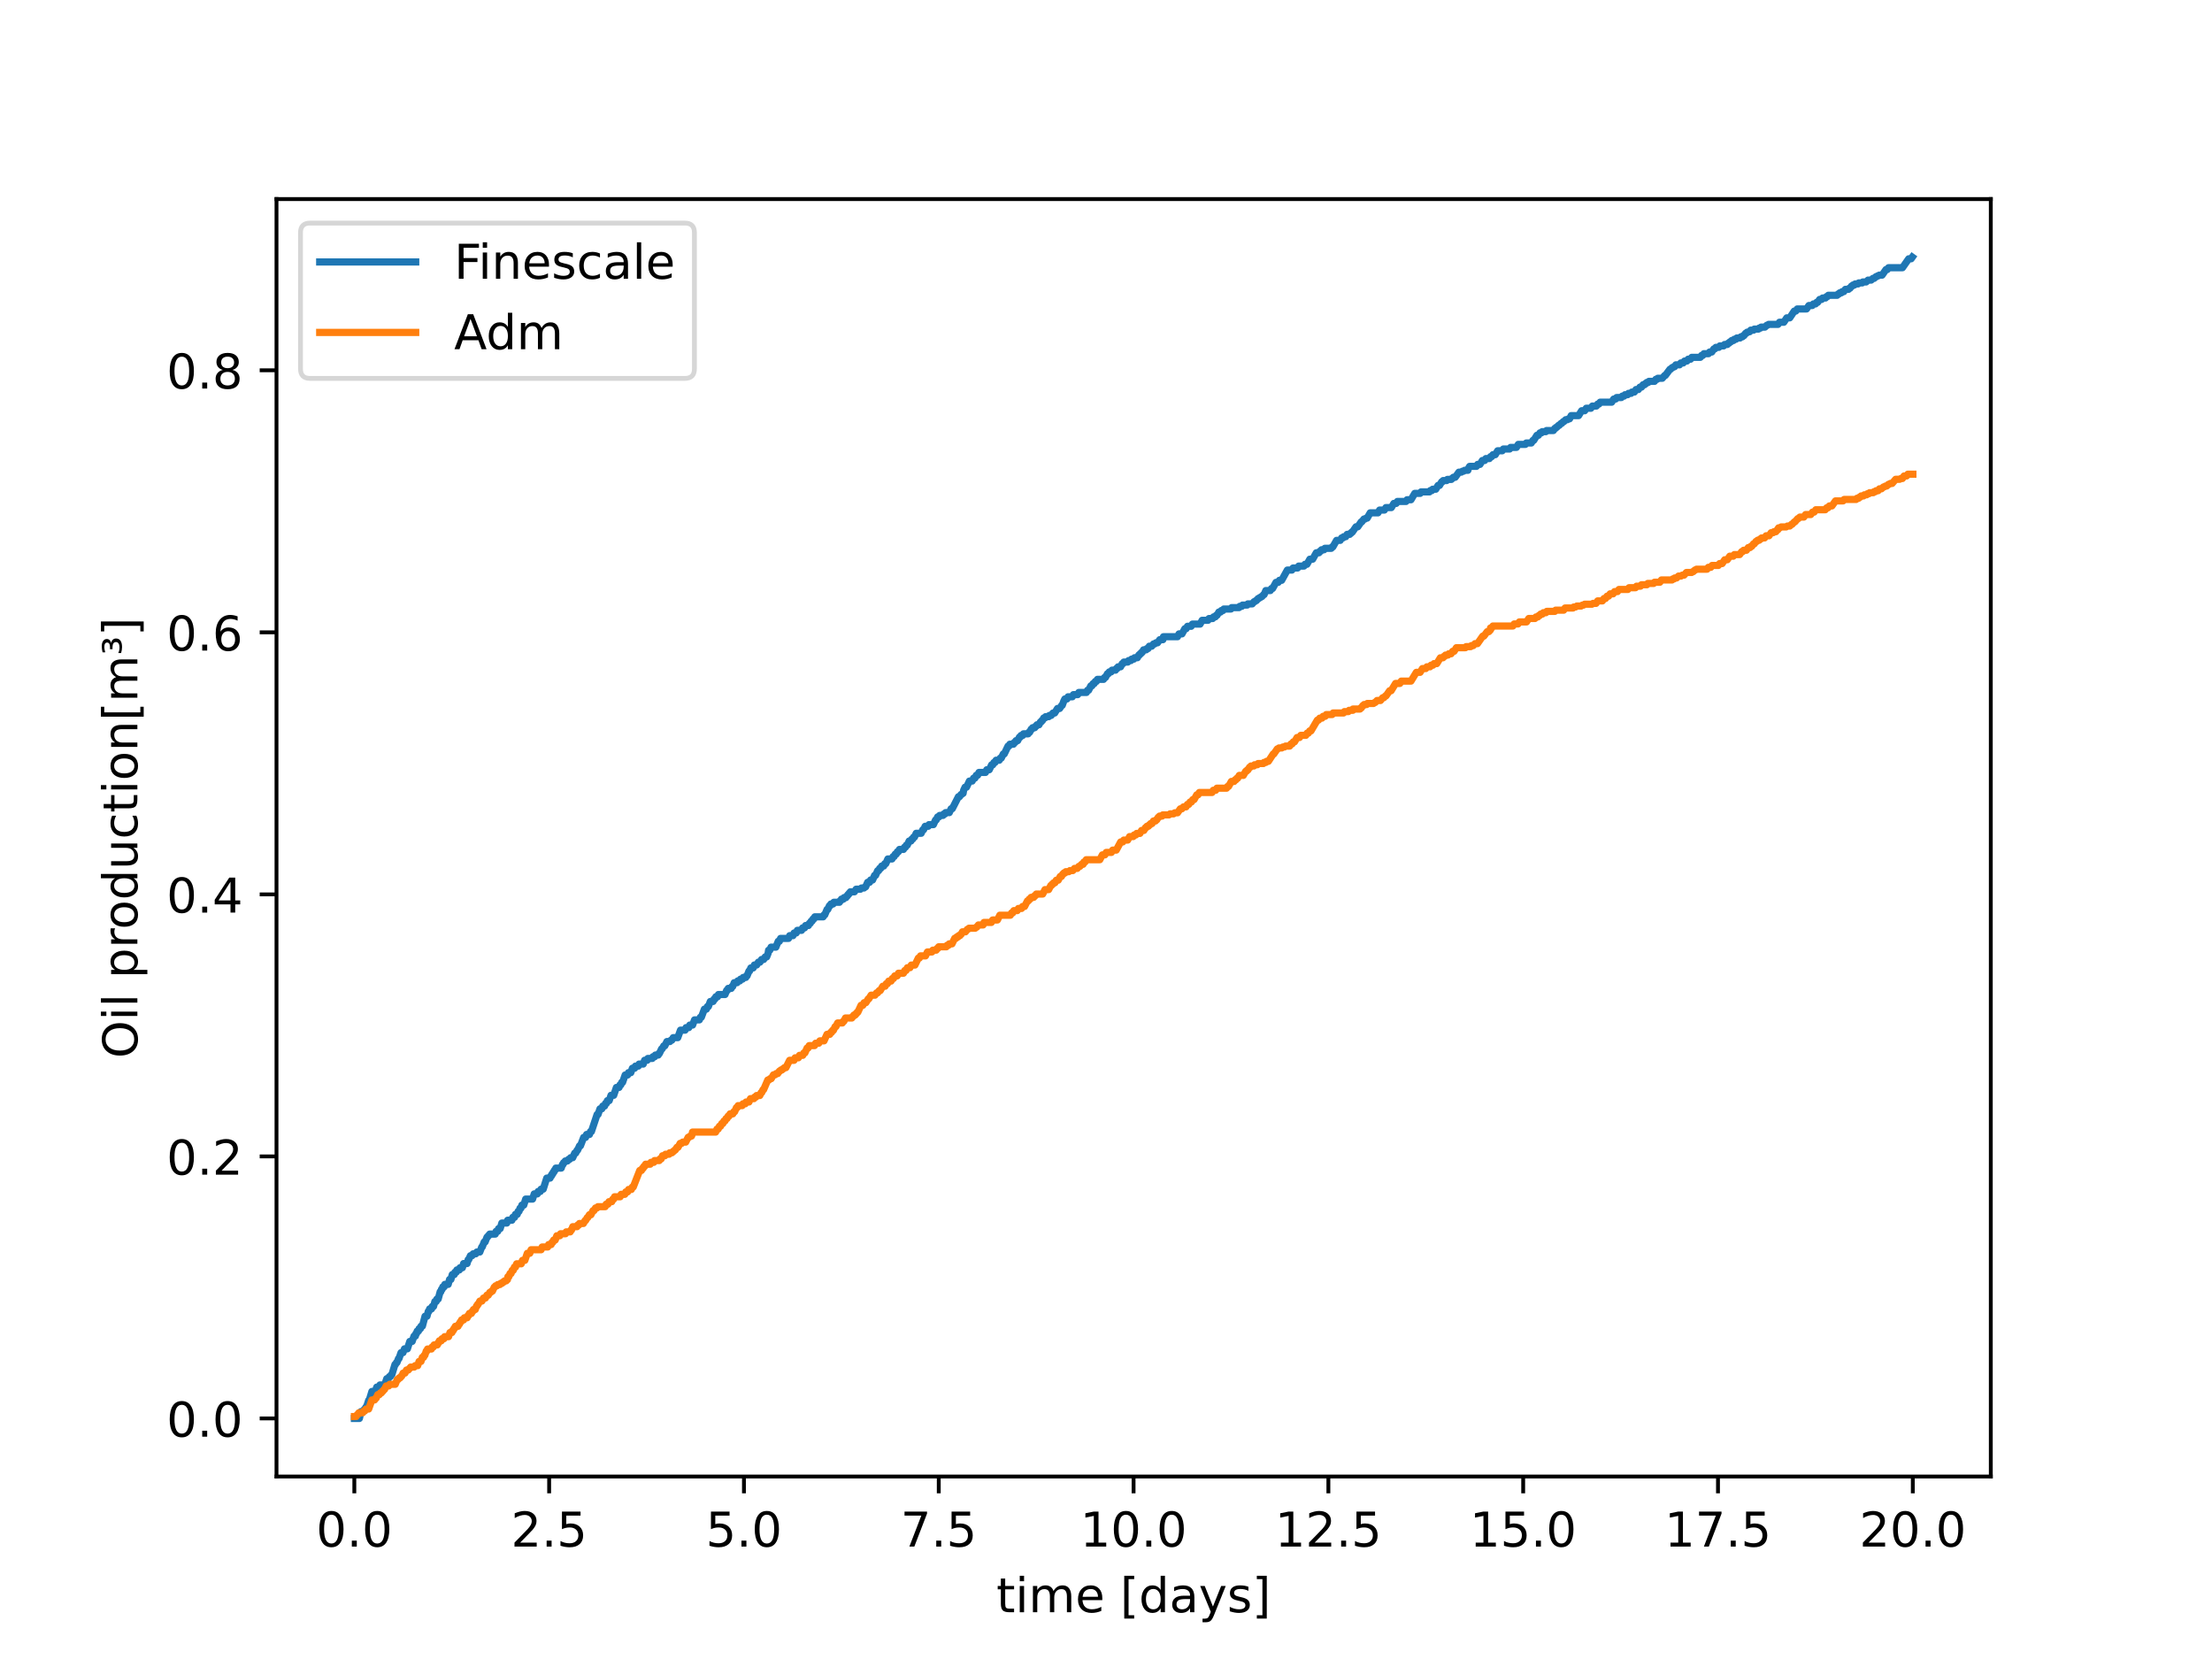 <?xml version="1.0" encoding="utf-8" standalone="no"?>
<!DOCTYPE svg PUBLIC "-//W3C//DTD SVG 1.1//EN"
  "http://www.w3.org/Graphics/SVG/1.1/DTD/svg11.dtd">
<!-- Created with matplotlib (https://matplotlib.org/) -->
<svg height="345.6pt" version="1.1" viewBox="0 0 460.8 345.6" width="460.8pt" xmlns="http://www.w3.org/2000/svg" xmlns:xlink="http://www.w3.org/1999/xlink">
 <defs>
  <style type="text/css">*{stroke-linecap:butt;stroke-linejoin:round;}</style>
 </defs>
 <g id="figure_1">
  <g id="patch_1">
   <path d="M 0 345.6 
L 460.8 345.6 
L 460.8 0 
L 0 0 
z
" style="fill:#ffffff;"/>
  </g>
  <g id="axes_1">
   <g id="patch_2">
    <path d="M 57.6 307.584 
L 414.72 307.584 
L 414.72 41.472 
L 57.6 41.472 
z
" style="fill:#ffffff;"/>
   </g>
   <g id="matplotlib.axis_1">
    <g id="xtick_1">
     <g id="line2d_1">
      <defs>
       <path d="M 0 0 
L 0 3.5 
" id="mf7820ffacc" style="stroke:#000000;stroke-width:0.8;"/>
      </defs>
      <g>
       <use style="stroke:#000000;stroke-width:0.8;" x="73.814" xlink:href="#mf7820ffacc" y="307.584"/>
      </g>
     </g>
     <g id="text_1">
      <!-- 0.0 -->
      <g transform="translate(65.862 322.182)scale(0.1 -0.1)">
       <defs>
        <path d="M 31.781 66.406 
Q 24.172 66.406 20.328 58.906 
Q 16.5 51.422 16.5 36.375 
Q 16.5 21.391 20.328 13.891 
Q 24.172 6.391 31.781 6.391 
Q 39.453 6.391 43.281 13.891 
Q 47.125 21.391 47.125 36.375 
Q 47.125 51.422 43.281 58.906 
Q 39.453 66.406 31.781 66.406 
z
M 31.781 74.219 
Q 44.047 74.219 50.516 64.516 
Q 56.984 54.828 56.984 36.375 
Q 56.984 17.969 50.516 8.266 
Q 44.047 -1.422 31.781 -1.422 
Q 19.531 -1.422 13.062 8.266 
Q 6.594 17.969 6.594 36.375 
Q 6.594 54.828 13.062 64.516 
Q 19.531 74.219 31.781 74.219 
z
" id="DejaVuSans-48"/>
        <path d="M 10.688 12.406 
L 21 12.406 
L 21 0 
L 10.688 0 
z
" id="DejaVuSans-46"/>
       </defs>
       <use xlink:href="#DejaVuSans-48"/>
       <use x="63.623" xlink:href="#DejaVuSans-46"/>
       <use x="95.41" xlink:href="#DejaVuSans-48"/>
      </g>
     </g>
    </g>
    <g id="xtick_2">
     <g id="line2d_2">
      <g>
       <use style="stroke:#000000;stroke-width:0.8;" x="114.396" xlink:href="#mf7820ffacc" y="307.584"/>
      </g>
     </g>
     <g id="text_2">
      <!-- 2.5 -->
      <g transform="translate(106.445 322.182)scale(0.1 -0.1)">
       <defs>
        <path d="M 19.188 8.297 
L 53.609 8.297 
L 53.609 0 
L 7.328 0 
L 7.328 8.297 
Q 12.938 14.109 22.625 23.891 
Q 32.328 33.688 34.812 36.531 
Q 39.547 41.844 41.422 45.531 
Q 43.312 49.219 43.312 52.781 
Q 43.312 58.594 39.234 62.25 
Q 35.156 65.922 28.609 65.922 
Q 23.969 65.922 18.812 64.312 
Q 13.672 62.703 7.812 59.422 
L 7.812 69.391 
Q 13.766 71.781 18.938 73 
Q 24.125 74.219 28.422 74.219 
Q 39.75 74.219 46.484 68.547 
Q 53.219 62.891 53.219 53.422 
Q 53.219 48.922 51.531 44.891 
Q 49.859 40.875 45.406 35.406 
Q 44.188 33.984 37.641 27.219 
Q 31.109 20.453 19.188 8.297 
z
" id="DejaVuSans-50"/>
        <path d="M 10.797 72.906 
L 49.516 72.906 
L 49.516 64.594 
L 19.828 64.594 
L 19.828 46.734 
Q 21.969 47.469 24.109 47.828 
Q 26.266 48.188 28.422 48.188 
Q 40.625 48.188 47.75 41.5 
Q 54.891 34.812 54.891 23.391 
Q 54.891 11.625 47.562 5.094 
Q 40.234 -1.422 26.906 -1.422 
Q 22.312 -1.422 17.547 -0.641 
Q 12.797 0.141 7.719 1.703 
L 7.719 11.625 
Q 12.109 9.234 16.797 8.062 
Q 21.484 6.891 26.703 6.891 
Q 35.156 6.891 40.078 11.328 
Q 45.016 15.766 45.016 23.391 
Q 45.016 31 40.078 35.438 
Q 35.156 39.891 26.703 39.891 
Q 22.75 39.891 18.812 39.016 
Q 14.891 38.141 10.797 36.281 
z
" id="DejaVuSans-53"/>
       </defs>
       <use xlink:href="#DejaVuSans-50"/>
       <use x="63.623" xlink:href="#DejaVuSans-46"/>
       <use x="95.41" xlink:href="#DejaVuSans-53"/>
      </g>
     </g>
    </g>
    <g id="xtick_3">
     <g id="line2d_3">
      <g>
       <use style="stroke:#000000;stroke-width:0.8;" x="154.978" xlink:href="#mf7820ffacc" y="307.584"/>
      </g>
     </g>
     <g id="text_3">
      <!-- 5.0 -->
      <g transform="translate(147.027 322.182)scale(0.1 -0.1)">
       <use xlink:href="#DejaVuSans-53"/>
       <use x="63.623" xlink:href="#DejaVuSans-46"/>
       <use x="95.41" xlink:href="#DejaVuSans-48"/>
      </g>
     </g>
    </g>
    <g id="xtick_4">
     <g id="line2d_4">
      <g>
       <use style="stroke:#000000;stroke-width:0.8;" x="195.561" xlink:href="#mf7820ffacc" y="307.584"/>
      </g>
     </g>
     <g id="text_4">
      <!-- 7.5 -->
      <g transform="translate(187.609 322.182)scale(0.1 -0.1)">
       <defs>
        <path d="M 8.203 72.906 
L 55.078 72.906 
L 55.078 68.703 
L 28.609 0 
L 18.312 0 
L 43.219 64.594 
L 8.203 64.594 
z
" id="DejaVuSans-55"/>
       </defs>
       <use xlink:href="#DejaVuSans-55"/>
       <use x="63.623" xlink:href="#DejaVuSans-46"/>
       <use x="95.41" xlink:href="#DejaVuSans-53"/>
      </g>
     </g>
    </g>
    <g id="xtick_5">
     <g id="line2d_5">
      <g>
       <use style="stroke:#000000;stroke-width:0.8;" x="236.143" xlink:href="#mf7820ffacc" y="307.584"/>
      </g>
     </g>
     <g id="text_5">
      <!-- 10.0 -->
      <g transform="translate(225.01 322.182)scale(0.1 -0.1)">
       <defs>
        <path d="M 12.406 8.297 
L 28.516 8.297 
L 28.516 63.922 
L 10.984 60.406 
L 10.984 69.391 
L 28.422 72.906 
L 38.281 72.906 
L 38.281 8.297 
L 54.391 8.297 
L 54.391 0 
L 12.406 0 
z
" id="DejaVuSans-49"/>
       </defs>
       <use xlink:href="#DejaVuSans-49"/>
       <use x="63.623" xlink:href="#DejaVuSans-48"/>
       <use x="127.246" xlink:href="#DejaVuSans-46"/>
       <use x="159.033" xlink:href="#DejaVuSans-48"/>
      </g>
     </g>
    </g>
    <g id="xtick_6">
     <g id="line2d_6">
      <g>
       <use style="stroke:#000000;stroke-width:0.8;" x="276.725" xlink:href="#mf7820ffacc" y="307.584"/>
      </g>
     </g>
     <g id="text_6">
      <!-- 12.5 -->
      <g transform="translate(265.592 322.182)scale(0.1 -0.1)">
       <use xlink:href="#DejaVuSans-49"/>
       <use x="63.623" xlink:href="#DejaVuSans-50"/>
       <use x="127.246" xlink:href="#DejaVuSans-46"/>
       <use x="159.033" xlink:href="#DejaVuSans-53"/>
      </g>
     </g>
    </g>
    <g id="xtick_7">
     <g id="line2d_7">
      <g>
       <use style="stroke:#000000;stroke-width:0.8;" x="317.307" xlink:href="#mf7820ffacc" y="307.584"/>
      </g>
     </g>
     <g id="text_7">
      <!-- 15.0 -->
      <g transform="translate(306.174 322.182)scale(0.1 -0.1)">
       <use xlink:href="#DejaVuSans-49"/>
       <use x="63.623" xlink:href="#DejaVuSans-53"/>
       <use x="127.246" xlink:href="#DejaVuSans-46"/>
       <use x="159.033" xlink:href="#DejaVuSans-48"/>
      </g>
     </g>
    </g>
    <g id="xtick_8">
     <g id="line2d_8">
      <g>
       <use style="stroke:#000000;stroke-width:0.8;" x="357.889" xlink:href="#mf7820ffacc" y="307.584"/>
      </g>
     </g>
     <g id="text_8">
      <!-- 17.5 -->
      <g transform="translate(346.757 322.182)scale(0.1 -0.1)">
       <use xlink:href="#DejaVuSans-49"/>
       <use x="63.623" xlink:href="#DejaVuSans-55"/>
       <use x="127.246" xlink:href="#DejaVuSans-46"/>
       <use x="159.033" xlink:href="#DejaVuSans-53"/>
      </g>
     </g>
    </g>
    <g id="xtick_9">
     <g id="line2d_9">
      <g>
       <use style="stroke:#000000;stroke-width:0.8;" x="398.472" xlink:href="#mf7820ffacc" y="307.584"/>
      </g>
     </g>
     <g id="text_9">
      <!-- 20.0 -->
      <g transform="translate(387.339 322.182)scale(0.1 -0.1)">
       <use xlink:href="#DejaVuSans-50"/>
       <use x="63.623" xlink:href="#DejaVuSans-48"/>
       <use x="127.246" xlink:href="#DejaVuSans-46"/>
       <use x="159.033" xlink:href="#DejaVuSans-48"/>
      </g>
     </g>
    </g>
    <g id="text_10">
     <!-- time [days] -->
     <g transform="translate(207.571 335.861)scale(0.1 -0.1)">
      <defs>
       <path d="M 18.312 70.219 
L 18.312 54.688 
L 36.812 54.688 
L 36.812 47.703 
L 18.312 47.703 
L 18.312 18.016 
Q 18.312 11.328 20.141 9.422 
Q 21.969 7.516 27.594 7.516 
L 36.812 7.516 
L 36.812 0 
L 27.594 0 
Q 17.188 0 13.234 3.875 
Q 9.281 7.766 9.281 18.016 
L 9.281 47.703 
L 2.688 47.703 
L 2.688 54.688 
L 9.281 54.688 
L 9.281 70.219 
z
" id="DejaVuSans-116"/>
       <path d="M 9.422 54.688 
L 18.406 54.688 
L 18.406 0 
L 9.422 0 
z
M 9.422 75.984 
L 18.406 75.984 
L 18.406 64.594 
L 9.422 64.594 
z
" id="DejaVuSans-105"/>
       <path d="M 52 44.188 
Q 55.375 50.25 60.062 53.125 
Q 64.75 56 71.094 56 
Q 79.641 56 84.281 50.016 
Q 88.922 44.047 88.922 33.016 
L 88.922 0 
L 79.891 0 
L 79.891 32.719 
Q 79.891 40.578 77.094 44.375 
Q 74.312 48.188 68.609 48.188 
Q 61.625 48.188 57.562 43.547 
Q 53.516 38.922 53.516 30.906 
L 53.516 0 
L 44.484 0 
L 44.484 32.719 
Q 44.484 40.625 41.703 44.406 
Q 38.922 48.188 33.109 48.188 
Q 26.219 48.188 22.156 43.531 
Q 18.109 38.875 18.109 30.906 
L 18.109 0 
L 9.078 0 
L 9.078 54.688 
L 18.109 54.688 
L 18.109 46.188 
Q 21.188 51.219 25.484 53.609 
Q 29.781 56 35.688 56 
Q 41.656 56 45.828 52.969 
Q 50 49.953 52 44.188 
z
" id="DejaVuSans-109"/>
       <path d="M 56.203 29.594 
L 56.203 25.203 
L 14.891 25.203 
Q 15.484 15.922 20.484 11.062 
Q 25.484 6.203 34.422 6.203 
Q 39.594 6.203 44.453 7.469 
Q 49.312 8.734 54.109 11.281 
L 54.109 2.781 
Q 49.266 0.734 44.188 -0.344 
Q 39.109 -1.422 33.891 -1.422 
Q 20.797 -1.422 13.156 6.188 
Q 5.516 13.812 5.516 26.812 
Q 5.516 40.234 12.766 48.109 
Q 20.016 56 32.328 56 
Q 43.359 56 49.781 48.891 
Q 56.203 41.797 56.203 29.594 
z
M 47.219 32.234 
Q 47.125 39.594 43.094 43.984 
Q 39.062 48.391 32.422 48.391 
Q 24.906 48.391 20.391 44.141 
Q 15.875 39.891 15.188 32.172 
z
" id="DejaVuSans-101"/>
       <path id="DejaVuSans-32"/>
       <path d="M 8.594 75.984 
L 29.297 75.984 
L 29.297 69 
L 17.578 69 
L 17.578 -6.203 
L 29.297 -6.203 
L 29.297 -13.188 
L 8.594 -13.188 
z
" id="DejaVuSans-91"/>
       <path d="M 45.406 46.391 
L 45.406 75.984 
L 54.391 75.984 
L 54.391 0 
L 45.406 0 
L 45.406 8.203 
Q 42.578 3.328 38.25 0.953 
Q 33.938 -1.422 27.875 -1.422 
Q 17.969 -1.422 11.734 6.484 
Q 5.516 14.406 5.516 27.297 
Q 5.516 40.188 11.734 48.094 
Q 17.969 56 27.875 56 
Q 33.938 56 38.25 53.625 
Q 42.578 51.266 45.406 46.391 
z
M 14.797 27.297 
Q 14.797 17.391 18.875 11.75 
Q 22.953 6.109 30.078 6.109 
Q 37.203 6.109 41.297 11.75 
Q 45.406 17.391 45.406 27.297 
Q 45.406 37.203 41.297 42.844 
Q 37.203 48.484 30.078 48.484 
Q 22.953 48.484 18.875 42.844 
Q 14.797 37.203 14.797 27.297 
z
" id="DejaVuSans-100"/>
       <path d="M 34.281 27.484 
Q 23.391 27.484 19.188 25 
Q 14.984 22.516 14.984 16.5 
Q 14.984 11.719 18.141 8.906 
Q 21.297 6.109 26.703 6.109 
Q 34.188 6.109 38.703 11.406 
Q 43.219 16.703 43.219 25.484 
L 43.219 27.484 
z
M 52.203 31.203 
L 52.203 0 
L 43.219 0 
L 43.219 8.297 
Q 40.141 3.328 35.547 0.953 
Q 30.953 -1.422 24.312 -1.422 
Q 15.922 -1.422 10.953 3.297 
Q 6 8.016 6 15.922 
Q 6 25.141 12.172 29.828 
Q 18.359 34.516 30.609 34.516 
L 43.219 34.516 
L 43.219 35.406 
Q 43.219 41.609 39.141 45 
Q 35.062 48.391 27.688 48.391 
Q 23 48.391 18.547 47.266 
Q 14.109 46.141 10.016 43.891 
L 10.016 52.203 
Q 14.938 54.109 19.578 55.047 
Q 24.219 56 28.609 56 
Q 40.484 56 46.344 49.844 
Q 52.203 43.703 52.203 31.203 
z
" id="DejaVuSans-97"/>
       <path d="M 32.172 -5.078 
Q 28.375 -14.844 24.75 -17.812 
Q 21.141 -20.797 15.094 -20.797 
L 7.906 -20.797 
L 7.906 -13.281 
L 13.188 -13.281 
Q 16.891 -13.281 18.938 -11.516 
Q 21 -9.766 23.484 -3.219 
L 25.094 0.875 
L 2.984 54.688 
L 12.5 54.688 
L 29.594 11.922 
L 46.688 54.688 
L 56.203 54.688 
z
" id="DejaVuSans-121"/>
       <path d="M 44.281 53.078 
L 44.281 44.578 
Q 40.484 46.531 36.375 47.5 
Q 32.281 48.484 27.875 48.484 
Q 21.188 48.484 17.844 46.438 
Q 14.5 44.391 14.5 40.281 
Q 14.5 37.156 16.891 35.375 
Q 19.281 33.594 26.516 31.984 
L 29.594 31.297 
Q 39.156 29.25 43.188 25.516 
Q 47.219 21.781 47.219 15.094 
Q 47.219 7.469 41.188 3.016 
Q 35.156 -1.422 24.609 -1.422 
Q 20.219 -1.422 15.453 -0.562 
Q 10.688 0.297 5.422 2 
L 5.422 11.281 
Q 10.406 8.688 15.234 7.391 
Q 20.062 6.109 24.812 6.109 
Q 31.156 6.109 34.562 8.281 
Q 37.984 10.453 37.984 14.406 
Q 37.984 18.062 35.516 20.016 
Q 33.062 21.969 24.703 23.781 
L 21.578 24.516 
Q 13.234 26.266 9.516 29.906 
Q 5.812 33.547 5.812 39.891 
Q 5.812 47.609 11.281 51.797 
Q 16.75 56 26.812 56 
Q 31.781 56 36.172 55.266 
Q 40.578 54.547 44.281 53.078 
z
" id="DejaVuSans-115"/>
       <path d="M 30.422 75.984 
L 30.422 -13.188 
L 9.719 -13.188 
L 9.719 -6.203 
L 21.391 -6.203 
L 21.391 69 
L 9.719 69 
L 9.719 75.984 
z
" id="DejaVuSans-93"/>
      </defs>
      <use xlink:href="#DejaVuSans-116"/>
      <use x="39.209" xlink:href="#DejaVuSans-105"/>
      <use x="66.992" xlink:href="#DejaVuSans-109"/>
      <use x="164.404" xlink:href="#DejaVuSans-101"/>
      <use x="225.928" xlink:href="#DejaVuSans-32"/>
      <use x="257.715" xlink:href="#DejaVuSans-91"/>
      <use x="296.729" xlink:href="#DejaVuSans-100"/>
      <use x="360.205" xlink:href="#DejaVuSans-97"/>
      <use x="421.484" xlink:href="#DejaVuSans-121"/>
      <use x="480.664" xlink:href="#DejaVuSans-115"/>
      <use x="532.764" xlink:href="#DejaVuSans-93"/>
     </g>
    </g>
   </g>
   <g id="matplotlib.axis_2">
    <g id="ytick_1">
     <g id="line2d_10">
      <defs>
       <path d="M 0 0 
L -3.5 0 
" id="mfc707a36da" style="stroke:#000000;stroke-width:0.8;"/>
      </defs>
      <g>
       <use style="stroke:#000000;stroke-width:0.8;" x="57.6" xlink:href="#mfc707a36da" y="295.488"/>
      </g>
     </g>
     <g id="text_11">
      <!-- 0.0 -->
      <g transform="translate(34.697 299.287)scale(0.1 -0.1)">
       <use xlink:href="#DejaVuSans-48"/>
       <use x="63.623" xlink:href="#DejaVuSans-46"/>
       <use x="95.41" xlink:href="#DejaVuSans-48"/>
      </g>
     </g>
    </g>
    <g id="ytick_2">
     <g id="line2d_11">
      <g>
       <use style="stroke:#000000;stroke-width:0.8;" x="57.6" xlink:href="#mfc707a36da" y="240.901"/>
      </g>
     </g>
     <g id="text_12">
      <!-- 0.2 -->
      <g transform="translate(34.697 244.7)scale(0.1 -0.1)">
       <use xlink:href="#DejaVuSans-48"/>
       <use x="63.623" xlink:href="#DejaVuSans-46"/>
       <use x="95.41" xlink:href="#DejaVuSans-50"/>
      </g>
     </g>
    </g>
    <g id="ytick_3">
     <g id="line2d_12">
      <g>
       <use style="stroke:#000000;stroke-width:0.8;" x="57.6" xlink:href="#mfc707a36da" y="186.314"/>
      </g>
     </g>
     <g id="text_13">
      <!-- 0.4 -->
      <g transform="translate(34.697 190.113)scale(0.1 -0.1)">
       <defs>
        <path d="M 37.797 64.312 
L 12.891 25.391 
L 37.797 25.391 
z
M 35.203 72.906 
L 47.609 72.906 
L 47.609 25.391 
L 58.016 25.391 
L 58.016 17.188 
L 47.609 17.188 
L 47.609 0 
L 37.797 0 
L 37.797 17.188 
L 4.891 17.188 
L 4.891 26.703 
z
" id="DejaVuSans-52"/>
       </defs>
       <use xlink:href="#DejaVuSans-48"/>
       <use x="63.623" xlink:href="#DejaVuSans-46"/>
       <use x="95.41" xlink:href="#DejaVuSans-52"/>
      </g>
     </g>
    </g>
    <g id="ytick_4">
     <g id="line2d_13">
      <g>
       <use style="stroke:#000000;stroke-width:0.8;" x="57.6" xlink:href="#mfc707a36da" y="131.727"/>
      </g>
     </g>
     <g id="text_14">
      <!-- 0.6 -->
      <g transform="translate(34.697 135.526)scale(0.1 -0.1)">
       <defs>
        <path d="M 33.016 40.375 
Q 26.375 40.375 22.484 35.828 
Q 18.609 31.297 18.609 23.391 
Q 18.609 15.531 22.484 10.953 
Q 26.375 6.391 33.016 6.391 
Q 39.656 6.391 43.531 10.953 
Q 47.406 15.531 47.406 23.391 
Q 47.406 31.297 43.531 35.828 
Q 39.656 40.375 33.016 40.375 
z
M 52.594 71.297 
L 52.594 62.312 
Q 48.875 64.062 45.094 64.984 
Q 41.312 65.922 37.594 65.922 
Q 27.828 65.922 22.672 59.328 
Q 17.531 52.734 16.797 39.406 
Q 19.672 43.656 24.016 45.922 
Q 28.375 48.188 33.594 48.188 
Q 44.578 48.188 50.953 41.516 
Q 57.328 34.859 57.328 23.391 
Q 57.328 12.156 50.688 5.359 
Q 44.047 -1.422 33.016 -1.422 
Q 20.359 -1.422 13.672 8.266 
Q 6.984 17.969 6.984 36.375 
Q 6.984 53.656 15.188 63.938 
Q 23.391 74.219 37.203 74.219 
Q 40.922 74.219 44.703 73.484 
Q 48.484 72.75 52.594 71.297 
z
" id="DejaVuSans-54"/>
       </defs>
       <use xlink:href="#DejaVuSans-48"/>
       <use x="63.623" xlink:href="#DejaVuSans-46"/>
       <use x="95.41" xlink:href="#DejaVuSans-54"/>
      </g>
     </g>
    </g>
    <g id="ytick_5">
     <g id="line2d_14">
      <g>
       <use style="stroke:#000000;stroke-width:0.8;" x="57.6" xlink:href="#mfc707a36da" y="77.14"/>
      </g>
     </g>
     <g id="text_15">
      <!-- 0.8 -->
      <g transform="translate(34.697 80.939)scale(0.1 -0.1)">
       <defs>
        <path d="M 31.781 34.625 
Q 24.75 34.625 20.719 30.859 
Q 16.703 27.094 16.703 20.516 
Q 16.703 13.922 20.719 10.156 
Q 24.75 6.391 31.781 6.391 
Q 38.812 6.391 42.859 10.172 
Q 46.922 13.969 46.922 20.516 
Q 46.922 27.094 42.891 30.859 
Q 38.875 34.625 31.781 34.625 
z
M 21.922 38.812 
Q 15.578 40.375 12.031 44.719 
Q 8.5 49.078 8.5 55.328 
Q 8.5 64.062 14.719 69.141 
Q 20.953 74.219 31.781 74.219 
Q 42.672 74.219 48.875 69.141 
Q 55.078 64.062 55.078 55.328 
Q 55.078 49.078 51.531 44.719 
Q 48 40.375 41.703 38.812 
Q 48.828 37.156 52.797 32.312 
Q 56.781 27.484 56.781 20.516 
Q 56.781 9.906 50.312 4.234 
Q 43.844 -1.422 31.781 -1.422 
Q 19.734 -1.422 13.25 4.234 
Q 6.781 9.906 6.781 20.516 
Q 6.781 27.484 10.781 32.312 
Q 14.797 37.156 21.922 38.812 
z
M 18.312 54.391 
Q 18.312 48.734 21.844 45.562 
Q 25.391 42.391 31.781 42.391 
Q 38.141 42.391 41.719 45.562 
Q 45.312 48.734 45.312 54.391 
Q 45.312 60.062 41.719 63.234 
Q 38.141 66.406 31.781 66.406 
Q 25.391 66.406 21.844 63.234 
Q 18.312 60.062 18.312 54.391 
z
" id="DejaVuSans-56"/>
       </defs>
       <use xlink:href="#DejaVuSans-48"/>
       <use x="63.623" xlink:href="#DejaVuSans-46"/>
       <use x="95.41" xlink:href="#DejaVuSans-56"/>
      </g>
     </g>
    </g>
    <g id="text_16">
     <!-- Oil production[m³] -->
     <g transform="translate(28.617 220.454)rotate(-90)scale(0.1 -0.1)">
      <defs>
       <path d="M 39.406 66.219 
Q 28.656 66.219 22.328 58.203 
Q 16.016 50.203 16.016 36.375 
Q 16.016 22.609 22.328 14.594 
Q 28.656 6.594 39.406 6.594 
Q 50.141 6.594 56.422 14.594 
Q 62.703 22.609 62.703 36.375 
Q 62.703 50.203 56.422 58.203 
Q 50.141 66.219 39.406 66.219 
z
M 39.406 74.219 
Q 54.734 74.219 63.906 63.938 
Q 73.094 53.656 73.094 36.375 
Q 73.094 19.141 63.906 8.859 
Q 54.734 -1.422 39.406 -1.422 
Q 24.031 -1.422 14.812 8.828 
Q 5.609 19.094 5.609 36.375 
Q 5.609 53.656 14.812 63.938 
Q 24.031 74.219 39.406 74.219 
z
" id="DejaVuSans-79"/>
       <path d="M 9.422 75.984 
L 18.406 75.984 
L 18.406 0 
L 9.422 0 
z
" id="DejaVuSans-108"/>
       <path d="M 18.109 8.203 
L 18.109 -20.797 
L 9.078 -20.797 
L 9.078 54.688 
L 18.109 54.688 
L 18.109 46.391 
Q 20.953 51.266 25.266 53.625 
Q 29.594 56 35.594 56 
Q 45.562 56 51.781 48.094 
Q 58.016 40.188 58.016 27.297 
Q 58.016 14.406 51.781 6.484 
Q 45.562 -1.422 35.594 -1.422 
Q 29.594 -1.422 25.266 0.953 
Q 20.953 3.328 18.109 8.203 
z
M 48.688 27.297 
Q 48.688 37.203 44.609 42.844 
Q 40.531 48.484 33.406 48.484 
Q 26.266 48.484 22.188 42.844 
Q 18.109 37.203 18.109 27.297 
Q 18.109 17.391 22.188 11.75 
Q 26.266 6.109 33.406 6.109 
Q 40.531 6.109 44.609 11.75 
Q 48.688 17.391 48.688 27.297 
z
" id="DejaVuSans-112"/>
       <path d="M 41.109 46.297 
Q 39.594 47.172 37.812 47.578 
Q 36.031 48 33.891 48 
Q 26.266 48 22.188 43.047 
Q 18.109 38.094 18.109 28.812 
L 18.109 0 
L 9.078 0 
L 9.078 54.688 
L 18.109 54.688 
L 18.109 46.188 
Q 20.953 51.172 25.484 53.578 
Q 30.031 56 36.531 56 
Q 37.453 56 38.578 55.875 
Q 39.703 55.766 41.062 55.516 
z
" id="DejaVuSans-114"/>
       <path d="M 30.609 48.391 
Q 23.391 48.391 19.188 42.75 
Q 14.984 37.109 14.984 27.297 
Q 14.984 17.484 19.156 11.844 
Q 23.344 6.203 30.609 6.203 
Q 37.797 6.203 41.984 11.859 
Q 46.188 17.531 46.188 27.297 
Q 46.188 37.016 41.984 42.703 
Q 37.797 48.391 30.609 48.391 
z
M 30.609 56 
Q 42.328 56 49.016 48.375 
Q 55.719 40.766 55.719 27.297 
Q 55.719 13.875 49.016 6.219 
Q 42.328 -1.422 30.609 -1.422 
Q 18.844 -1.422 12.172 6.219 
Q 5.516 13.875 5.516 27.297 
Q 5.516 40.766 12.172 48.375 
Q 18.844 56 30.609 56 
z
" id="DejaVuSans-111"/>
       <path d="M 8.5 21.578 
L 8.5 54.688 
L 17.484 54.688 
L 17.484 21.922 
Q 17.484 14.156 20.5 10.266 
Q 23.531 6.391 29.594 6.391 
Q 36.859 6.391 41.078 11.031 
Q 45.312 15.672 45.312 23.688 
L 45.312 54.688 
L 54.297 54.688 
L 54.297 0 
L 45.312 0 
L 45.312 8.406 
Q 42.047 3.422 37.719 1 
Q 33.406 -1.422 27.688 -1.422 
Q 18.266 -1.422 13.375 4.438 
Q 8.5 10.297 8.5 21.578 
z
M 31.109 56 
z
" id="DejaVuSans-117"/>
       <path d="M 48.781 52.594 
L 48.781 44.188 
Q 44.969 46.297 41.141 47.344 
Q 37.312 48.391 33.406 48.391 
Q 24.656 48.391 19.812 42.844 
Q 14.984 37.312 14.984 27.297 
Q 14.984 17.281 19.812 11.734 
Q 24.656 6.203 33.406 6.203 
Q 37.312 6.203 41.141 7.25 
Q 44.969 8.297 48.781 10.406 
L 48.781 2.094 
Q 45.016 0.344 40.984 -0.531 
Q 36.969 -1.422 32.422 -1.422 
Q 20.062 -1.422 12.781 6.344 
Q 5.516 14.109 5.516 27.297 
Q 5.516 40.672 12.859 48.328 
Q 20.219 56 33.016 56 
Q 37.156 56 41.109 55.141 
Q 45.062 54.297 48.781 52.594 
z
" id="DejaVuSans-99"/>
       <path d="M 54.891 33.016 
L 54.891 0 
L 45.906 0 
L 45.906 32.719 
Q 45.906 40.484 42.875 44.328 
Q 39.844 48.188 33.797 48.188 
Q 26.516 48.188 22.312 43.547 
Q 18.109 38.922 18.109 30.906 
L 18.109 0 
L 9.078 0 
L 9.078 54.688 
L 18.109 54.688 
L 18.109 46.188 
Q 21.344 51.125 25.703 53.562 
Q 30.078 56 35.797 56 
Q 45.219 56 50.047 50.172 
Q 54.891 44.344 54.891 33.016 
z
" id="DejaVuSans-110"/>
       <path d="M 25.594 54.688 
Q 30.078 53.812 32.547 51.141 
Q 35.016 48.484 35.016 44.484 
Q 35.016 38.422 30.375 35.156 
Q 25.734 31.891 17.094 31.891 
Q 14.312 31.891 11.25 32.391 
Q 8.203 32.906 4.781 33.891 
L 4.781 39.797 
Q 7.328 38.484 10.234 37.844 
Q 13.141 37.203 16.406 37.203 
Q 21.734 37.203 24.656 39.125 
Q 27.594 41.062 27.594 44.484 
Q 27.594 48.094 24.875 49.953 
Q 22.172 51.812 16.891 51.812 
L 12.703 51.812 
L 12.703 57.078 
L 17.281 57.078 
Q 21.875 57.078 24.234 58.609 
Q 26.609 60.156 26.609 63.094 
Q 26.609 65.922 24.172 67.406 
Q 21.734 68.891 17.094 68.891 
Q 15.141 68.891 12.641 68.453 
Q 10.156 68.016 6.203 66.891 
L 6.203 72.516 
Q 9.766 73.344 12.891 73.781 
Q 16.016 74.219 18.703 74.219 
Q 25.734 74.219 29.859 71.328 
Q 33.984 68.453 33.984 63.625 
Q 33.984 60.25 31.781 57.906 
Q 29.594 55.562 25.594 54.688 
z
" id="DejaVuSans-179"/>
      </defs>
      <use xlink:href="#DejaVuSans-79"/>
      <use x="78.711" xlink:href="#DejaVuSans-105"/>
      <use x="106.494" xlink:href="#DejaVuSans-108"/>
      <use x="134.277" xlink:href="#DejaVuSans-32"/>
      <use x="166.064" xlink:href="#DejaVuSans-112"/>
      <use x="229.541" xlink:href="#DejaVuSans-114"/>
      <use x="268.404" xlink:href="#DejaVuSans-111"/>
      <use x="329.586" xlink:href="#DejaVuSans-100"/>
      <use x="393.062" xlink:href="#DejaVuSans-117"/>
      <use x="456.441" xlink:href="#DejaVuSans-99"/>
      <use x="511.422" xlink:href="#DejaVuSans-116"/>
      <use x="550.631" xlink:href="#DejaVuSans-105"/>
      <use x="578.414" xlink:href="#DejaVuSans-111"/>
      <use x="639.596" xlink:href="#DejaVuSans-110"/>
      <use x="702.975" xlink:href="#DejaVuSans-91"/>
      <use x="741.988" xlink:href="#DejaVuSans-109"/>
      <use x="839.4" xlink:href="#DejaVuSans-179"/>
      <use x="879.488" xlink:href="#DejaVuSans-93"/>
     </g>
    </g>
   </g>
   <g id="line2d_15">
    <path clip-path="url(#p5a77229a83)" d="M 73.833 295.488 
L 74.868 295.488 
L 75.211 294.053 
L 75.668 294.053 
L 75.895 293.58 
L 76.009 293.58 
L 76.235 293.11 
L 76.349 293.11 
L 76.801 291.71 
L 76.913 291.71 
L 77.475 289.865 
L 78.146 289.865 
L 78.479 288.96 
L 78.922 288.96 
L 79.143 288.513 
L 80.129 288.513 
L 80.564 287.207 
L 80.889 287.207 
L 81.104 286.777 
L 81.319 286.777 
L 81.534 286.351 
L 81.641 286.351 
L 82.279 284.246 
L 82.384 284.246 
L 82.596 283.831 
L 82.701 283.831 
L 83.015 283.006 
L 83.12 283.006 
L 83.536 281.785 
L 83.949 281.785 
L 84.256 280.988 
L 84.865 280.988 
L 85.365 279.446 
L 85.86 279.446 
L 86.25 278.326 
L 86.54 278.326 
L 86.636 277.807 
L 86.772 277.807 
L 86.907 277.289 
L 87.179 277.289 
L 87.315 276.772 
L 87.587 276.772 
L 87.723 276.256 
L 87.995 276.256 
L 88.54 274.2 
L 88.949 274.2 
L 89.222 273.175 
L 89.359 273.175 
L 89.495 272.663 
L 89.906 272.663 
L 90.043 272.152 
L 90.317 272.152 
L 90.592 271.131 
L 90.867 271.131 
L 91.005 270.621 
L 91.281 270.621 
L 91.696 269.09 
L 91.834 269.09 
L 91.973 268.58 
L 92.112 268.58 
L 92.251 268.07 
L 92.529 268.07 
L 92.668 267.559 
L 93.368 267.559 
L 93.649 266.536 
L 93.931 266.536 
L 94.214 265.515 
L 94.632 265.515 
L 94.769 265.027 
L 95.039 265.027 
L 95.172 264.552 
L 95.694 264.552 
L 95.822 264.096 
L 96.326 264.096 
L 96.573 263.222 
L 97.296 263.222 
L 97.532 262.395 
L 97.648 262.395 
L 97.994 261.586 
L 98.334 261.586 
L 98.558 261.194 
L 99.107 261.194 
L 99.322 260.819 
L 99.954 260.819 
L 100.364 259.753 
L 100.466 259.753 
L 100.865 258.72 
L 101.061 258.72 
L 101.448 257.727 
L 101.543 257.727 
L 101.733 257.402 
L 101.826 257.402 
L 102.013 257.084 
L 103.175 257.084 
L 103.346 256.515 
L 103.688 256.515 
L 103.859 255.938 
L 104.199 255.938 
L 104.541 254.784 
L 105.576 254.784 
L 105.751 254.196 
L 106.641 254.196 
L 106.822 253.589 
L 107.189 253.589 
L 107.374 252.97 
L 107.75 252.97 
L 107.94 252.338 
L 108.131 252.338 
L 108.325 251.696 
L 108.52 251.696 
L 108.717 251.043 
L 109.117 251.043 
L 109.507 249.789 
L 110.948 249.789 
L 111.285 248.712 
L 111.936 248.712 
L 112.095 248.207 
L 112.562 248.207 
L 112.715 247.721 
L 113.166 247.721 
L 113.893 245.422 
L 114.592 245.422 
L 114.729 244.991 
L 114.865 244.991 
L 115 244.567 
L 115.135 244.567 
L 115.268 244.15 
L 115.4 244.15 
L 115.531 243.739 
L 115.662 243.739 
L 115.792 243.334 
L 116.921 243.334 
L 117.163 242.584 
L 117.282 242.584 
L 117.401 242.215 
L 117.52 242.215 
L 117.754 241.852 
L 118.213 241.852 
L 118.438 241.504 
L 118.66 241.504 
L 118.879 241.167 
L 119.309 241.167 
L 119.727 240.207 
L 119.932 240.207 
L 120.234 239.592 
L 120.333 239.592 
L 120.724 238.699 
L 120.915 238.699 
L 121.587 236.941 
L 121.992 236.941 
L 122.195 236.329 
L 122.799 236.329 
L 123 235.725 
L 123.2 235.725 
L 124.391 232.157 
L 124.588 232.157 
L 124.98 230.991 
L 125.37 230.991 
L 125.563 230.416 
L 125.949 230.416 
L 126.142 229.848 
L 126.333 229.848 
L 126.524 229.285 
L 126.905 229.285 
L 127.283 228.173 
L 127.846 228.173 
L 128.405 226.538 
L 128.961 226.538 
L 129.145 226.001 
L 129.329 226.001 
L 129.513 225.472 
L 129.695 225.472 
L 130.228 223.94 
L 130.745 223.94 
L 130.913 223.457 
L 131.41 223.457 
L 131.734 222.533 
L 132.209 222.533 
L 132.365 222.09 
L 132.974 222.09 
L 133.124 221.667 
L 133.997 221.667 
L 134.279 220.871 
L 134.831 220.871 
L 134.966 220.491 
L 135.888 220.491 
L 136.015 220.134 
L 136.394 220.134 
L 136.518 219.788 
L 137.126 219.788 
L 137.245 219.458 
L 137.363 219.458 
L 137.827 218.49 
L 137.94 218.49 
L 138.277 217.867 
L 138.498 217.867 
L 138.929 216.973 
L 139.552 216.973 
L 139.753 216.695 
L 139.952 216.695 
L 140.244 216.162 
L 141.187 216.162 
L 141.756 214.601 
L 142.715 214.601 
L 142.909 214.073 
L 143.493 214.073 
L 143.689 213.54 
L 144.282 213.54 
L 144.682 212.459 
L 145.695 212.459 
L 145.901 211.905 
L 146.107 211.905 
L 146.733 210.224 
L 147.156 210.224 
L 147.365 209.678 
L 147.57 209.678 
L 147.971 208.626 
L 148.554 208.626 
L 148.743 208.129 
L 148.931 208.129 
L 149.117 207.645 
L 149.482 207.645 
L 149.662 207.176 
L 151.041 207.176 
L 151.371 206.32 
L 151.534 206.32 
L 151.696 205.901 
L 152.33 205.901 
L 152.486 205.5 
L 152.64 205.5 
L 152.945 204.713 
L 153.542 204.713 
L 153.689 204.337 
L 154.122 204.337 
L 154.264 203.973 
L 154.685 203.973 
L 154.823 203.619 
L 155.367 203.619 
L 155.5 203.28 
L 155.633 203.28 
L 156.024 202.284 
L 156.153 202.284 
L 156.408 201.637 
L 156.906 201.637 
L 157.15 201.021 
L 157.627 201.021 
L 157.976 200.435 
L 158.317 200.435 
L 158.65 199.877 
L 159.083 199.877 
L 159.399 199.347 
L 159.707 199.347 
L 160.009 198.593 
L 160.108 197.945 
L 160.366 197.945 
L 160.621 197.309 
L 161.626 197.309 
L 162.119 196.087 
L 162.363 196.087 
L 162.606 195.487 
L 164.267 195.487 
L 164.5 194.915 
L 165.191 194.915 
L 165.419 194.357 
L 165.873 194.357 
L 166.098 193.807 
L 166.982 193.807 
L 167.195 193.294 
L 167.612 193.294 
L 167.816 192.803 
L 168.414 192.803 
L 168.609 192.335 
L 168.801 192.335 
L 168.992 191.878 
L 169.18 191.878 
L 169.367 191.431 
L 169.552 191.431 
L 169.735 190.993 
L 171.478 190.993 
L 171.645 190.596 
L 171.81 190.596 
L 172.298 189.437 
L 172.458 189.437 
L 172.775 188.686 
L 172.932 188.686 
L 173.087 188.318 
L 173.547 188.318 
L 173.698 187.961 
L 174.868 187.961 
L 175.009 187.629 
L 175.15 187.629 
L 175.289 187.301 
L 175.701 187.301 
L 175.837 186.984 
L 176.237 186.984 
L 176.369 186.676 
L 176.5 186.676 
L 176.629 186.373 
L 176.758 186.373 
L 176.886 186.075 
L 177.013 186.075 
L 177.138 185.782 
L 177.994 185.782 
L 178.347 185.236 
L 179.249 185.236 
L 179.465 184.985 
L 179.993 184.985 
L 180.198 184.747 
L 180.33 184.747 
L 180.742 183.798 
L 181.155 183.798 
L 181.362 183.318 
L 181.778 183.318 
L 182.195 182.354 
L 182.405 182.354 
L 182.825 181.387 
L 183.036 181.387 
L 183.247 180.901 
L 183.459 180.901 
L 183.671 180.413 
L 184.097 180.413 
L 184.311 179.922 
L 184.526 179.922 
L 184.957 178.936 
L 185.828 178.936 
L 186.048 178.435 
L 186.268 178.435 
L 186.49 177.931 
L 186.712 177.931 
L 186.935 177.432 
L 187.155 177.432 
L 187.372 176.949 
L 188.209 176.949 
L 188.411 176.498 
L 188.612 176.498 
L 188.809 176.058 
L 189.005 176.058 
L 189.391 175.201 
L 189.768 175.201 
L 189.954 174.788 
L 190.139 174.788 
L 190.322 174.382 
L 190.503 174.382 
L 190.86 173.59 
L 191.898 173.59 
L 192.233 172.851 
L 192.399 172.851 
L 192.727 172.129 
L 193.367 172.129 
L 193.525 171.783 
L 194.445 171.783 
L 194.891 170.807 
L 195.037 170.807 
L 195.327 170.174 
L 195.613 170.174 
L 195.754 169.866 
L 196.446 169.866 
L 196.581 169.572 
L 196.849 169.572 
L 196.982 169.284 
L 197.756 169.284 
L 198.131 168.473 
L 198.376 168.473 
L 199.659 165.965 
L 199.881 165.965 
L 200.207 165.498 
L 200.314 165.498 
L 200.526 165.27 
L 200.63 165.27 
L 200.744 164.616 
L 201.048 163.98 
L 201.348 163.98 
L 201.942 162.714 
L 202.524 162.714 
L 202.812 162.103 
L 203.097 162.103 
L 203.379 161.503 
L 203.659 161.503 
L 203.937 160.913 
L 205.295 160.913 
L 205.561 160.353 
L 206.08 160.353 
L 206.574 159.328 
L 206.813 159.328 
L 207.047 158.841 
L 207.277 158.841 
L 207.504 158.37 
L 208.162 158.37 
L 208.375 157.927 
L 208.585 157.927 
L 208.998 157.068 
L 209.201 157.068 
L 209.99 155.427 
L 210.182 155.427 
L 210.372 155.032 
L 211.117 155.032 
L 211.299 154.655 
L 211.479 154.655 
L 211.658 154.285 
L 212.012 154.285 
L 212.36 153.565 
L 212.532 153.565 
L 212.702 153.213 
L 213.04 153.213 
L 213.206 152.869 
L 214.182 152.869 
L 214.34 152.543 
L 214.498 152.543 
L 214.809 151.904 
L 214.963 151.904 
L 215.116 151.59 
L 215.568 151.59 
L 215.717 151.286 
L 215.865 151.286 
L 216.011 150.986 
L 216.445 150.986 
L 216.729 150.406 
L 216.869 150.406 
L 217.008 150.122 
L 217.147 150.122 
L 217.421 149.564 
L 217.691 149.564 
L 217.824 149.293 
L 218.477 149.293 
L 218.605 149.034 
L 218.982 149.034 
L 219.351 148.536 
L 219.711 148.536 
L 220.294 147.591 
L 220.744 147.591 
L 221.179 146.933 
L 221.286 146.933 
L 221.607 146.055 
L 221.829 145.606 
L 222.273 145.606 
L 222.496 145.155 
L 223.388 145.155 
L 223.612 144.704 
L 224.51 144.704 
L 224.735 144.251 
L 226.324 144.251 
L 226.553 143.793 
L 226.782 143.793 
L 227.243 142.872 
L 227.474 142.872 
L 227.705 142.41 
L 227.938 142.41 
L 228.168 141.959 
L 228.395 141.959 
L 228.617 141.523 
L 229.891 141.523 
L 230.095 141.125 
L 230.296 141.125 
L 230.692 140.351 
L 230.887 140.351 
L 231.08 139.974 
L 231.46 139.974 
L 231.648 139.607 
L 232.383 139.607 
L 232.562 139.256 
L 232.741 139.256 
L 232.918 138.912 
L 233.44 138.912 
L 233.782 138.247 
L 233.951 138.247 
L 234.119 137.921 
L 234.94 137.921 
L 235.1 137.61 
L 235.575 137.61 
L 235.731 137.308 
L 236.193 137.308 
L 236.345 137.015 
L 236.941 137.015 
L 237.233 136.452 
L 237.378 136.452 
L 237.521 136.176 
L 237.664 136.176 
L 237.805 135.904 
L 237.945 135.904 
L 238.223 135.37 
L 238.767 135.37 
L 238.9 135.114 
L 239.164 135.114 
L 239.424 134.616 
L 239.933 134.616 
L 240.304 134.14 
L 240.547 134.14 
L 240.786 133.911 
L 241.138 133.911 
L 241.595 133.258 
L 242.254 133.258 
L 242.364 132.642 
L 245.294 132.642 
L 245.609 132.049 
L 246.23 132.049 
L 246.823 130.967 
L 247.104 130.967 
L 247.375 130.467 
L 248.149 130.467 
L 248.395 130.012 
L 250 130.012 
L 250.429 129.217 
L 251.656 129.217 
L 251.853 128.853 
L 252.622 128.853 
L 252.81 128.505 
L 253.18 128.505 
L 253.364 128.167 
L 253.545 128.167 
L 253.904 127.504 
L 254.257 127.504 
L 254.432 127.182 
L 254.777 127.182 
L 254.948 126.868 
L 256.429 126.868 
L 256.588 126.577 
L 258.116 126.577 
L 258.263 126.308 
L 258.697 126.308 
L 258.84 126.047 
L 259.811 126.047 
L 259.946 125.802 
L 260.862 125.802 
L 261.24 125.345 
L 261.364 125.345 
L 261.61 125.121 
L 261.731 125.121 
L 262.089 124.689 
L 262.207 124.689 
L 262.44 124.477 
L 262.554 124.477 
L 262.782 124.271 
L 262.894 124.271 
L 263.225 123.871 
L 263.334 123.871 
L 263.693 123.023 
L 264.634 123.023 
L 264.869 122.596 
L 265.105 122.596 
L 265.811 121.317 
L 266.282 121.317 
L 266.518 120.891 
L 266.991 120.891 
L 268.176 118.755 
L 269.129 118.755 
L 269.368 118.325 
L 270.317 118.325 
L 270.545 117.923 
L 271.638 117.923 
L 271.848 117.552 
L 272.262 117.552 
L 272.865 116.488 
L 273.451 116.488 
L 274.208 115.156 
L 274.758 115.156 
L 274.939 114.838 
L 275.118 114.838 
L 275.296 114.526 
L 275.821 114.526 
L 275.993 114.223 
L 277.328 114.223 
L 277.49 113.941 
L 277.65 113.941 
L 278.435 112.568 
L 279.193 112.568 
L 279.489 112.053 
L 279.781 112.053 
L 279.925 111.802 
L 280.352 111.802 
L 280.631 111.316 
L 281.178 111.316 
L 281.312 111.083 
L 281.446 111.083 
L 281.578 110.854 
L 281.709 110.854 
L 282.477 109.742 
L 282.848 109.742 
L 283.564 108.712 
L 283.68 108.712 
L 284.136 108.121 
L 284.359 108.121 
L 284.578 107.932 
L 284.809 107.932 
L 285.44 106.835 
L 287.061 106.835 
L 287.394 106.255 
L 288.397 106.255 
L 288.707 105.742 
L 289.841 105.742 
L 290.361 104.87 
L 290.859 104.87 
L 291.1 104.464 
L 292.898 104.464 
L 293.109 104.108 
L 293.931 104.108 
L 294.72 102.779 
L 295.85 102.779 
L 296.033 102.471 
L 297.786 102.471 
L 297.954 102.189 
L 298.287 102.189 
L 298.452 101.913 
L 299.099 101.913 
L 299.572 101.121 
L 299.882 101.121 
L 300.339 100.358 
L 300.49 100.358 
L 300.639 100.109 
L 301.369 100.109 
L 301.512 99.871 
L 302.348 99.871 
L 302.484 99.645 
L 302.619 99.645 
L 302.753 99.423 
L 303.149 99.423 
L 303.914 98.363 
L 304.406 98.363 
L 304.646 98.164 
L 304.882 98.164 
L 305.114 97.971 
L 305.791 97.971 
L 305.9 97.559 
L 306.148 97.155 
L 307.566 97.151 
L 307.812 96.744 
L 308.303 96.744 
L 308.794 95.933 
L 309.284 95.933 
L 309.53 95.528 
L 310.266 95.528 
L 310.511 95.123 
L 310.757 95.123 
L 311.002 94.718 
L 311.494 94.718 
L 311.986 93.908 
L 312.943 93.908 
L 313.173 93.538 
L 314.483 93.538 
L 314.692 93.2 
L 315.9 93.2 
L 316.288 92.573 
L 317.773 92.573 
L 317.952 92.285 
L 318.998 92.285 
L 319.336 91.739 
L 319.504 91.739 
L 320.162 90.681 
L 320.484 90.681 
L 320.801 90.171 
L 321.114 90.171 
L 321.269 89.922 
L 322.027 89.922 
L 322.176 89.685 
L 323.604 89.685 
L 323.878 89.248 
L 324.013 89.248 
L 324.147 89.034 
L 324.281 89.034 
L 324.675 88.613 
L 324.804 88.613 
L 325.186 88.207 
L 325.312 88.207 
L 325.683 87.813 
L 325.805 87.813 
L 326.164 87.431 
L 326.516 87.431 
L 326.745 87.248 
L 326.971 87.248 
L 327.304 86.582 
L 328.848 86.582 
L 329.481 85.566 
L 330.124 85.566 
L 330.449 85.044 
L 331.419 85.044 
L 331.719 84.586 
L 332.559 84.586 
L 332.824 84.176 
L 333.083 84.176 
L 333.335 83.784 
L 335.738 83.784 
L 336.157 83.13 
L 336.569 83.13 
L 336.771 82.815 
L 337.755 82.815 
L 337.947 82.517 
L 338.325 82.517 
L 338.511 82.227 
L 339.062 82.227 
L 339.243 81.946 
L 339.777 81.946 
L 339.952 81.674 
L 340.47 81.674 
L 340.809 81.148 
L 341.308 81.148 
L 341.636 80.641 
L 341.958 80.641 
L 342.276 80.149 
L 342.59 80.149 
L 342.745 79.909 
L 342.899 79.909 
L 343.052 79.672 
L 343.355 79.672 
L 343.505 79.441 
L 344.666 79.441 
L 344.946 79.01 
L 345.222 79.01 
L 345.358 78.8 
L 346.286 78.8 
L 346.795 78.211 
L 346.92 78.211 
L 347.884 76.921 
L 348 76.921 
L 348.344 76.569 
L 348.457 76.569 
L 348.68 76.398 
L 348.847 76.398 
L 349.105 76.004 
L 349.877 76.004 
L 350.134 75.61 
L 350.646 75.61 
L 350.901 75.218 
L 351.411 75.218 
L 351.666 74.828 
L 352.174 74.828 
L 352.427 74.44 
L 354.199 74.44 
L 354.451 74.054 
L 354.704 74.054 
L 354.955 73.679 
L 355.909 73.679 
L 356.138 73.335 
L 356.587 73.335 
L 357.023 72.679 
L 357.238 72.679 
L 357.449 72.361 
L 358.071 72.361 
L 358.273 72.056 
L 359.065 72.056 
L 359.258 71.765 
L 359.828 71.765 
L 360.015 71.484 
L 360.201 71.484 
L 360.384 71.208 
L 360.567 71.208 
L 360.748 70.937 
L 361.105 70.937 
L 361.282 70.672 
L 361.632 70.672 
L 361.805 70.412 
L 362.484 70.412 
L 362.651 70.163 
L 362.981 70.163 
L 363.144 69.918 
L 363.306 69.918 
L 363.627 69.438 
L 363.786 69.438 
L 363.944 69.203 
L 364.49 69.106 
L 364.541 69.01 
L 364.704 68.774 
L 365.311 68.774 
L 365.458 68.555 
L 366.318 68.555 
L 366.458 68.347 
L 366.735 68.347 
L 366.871 68.143 
L 367.671 68.143 
L 368.058 67.759 
L 368.185 67.759 
L 368.436 67.572 
L 370.401 67.572 
L 370.698 67.13 
L 371.601 67.13 
L 372.212 66.216 
L 372.831 66.216 
L 373.775 64.805 
L 374.095 64.805 
L 374.409 64.36 
L 376.33 64.36 
L 376.823 63.646 
L 377.529 63.646 
L 377.758 63.314 
L 378.205 63.314 
L 378.424 62.996 
L 378.64 62.996 
L 379.065 62.377 
L 379.481 62.377 
L 379.685 62.08 
L 380.287 62.08 
L 380.483 61.793 
L 380.678 61.793 
L 380.871 61.513 
L 382.716 61.513 
L 382.893 61.256 
L 383.069 61.256 
L 383.243 61.003 
L 383.587 61.003 
L 383.757 60.756 
L 384.094 60.756 
L 384.426 60.275 
L 385.077 60.275 
L 385.237 60.043 
L 385.395 60.043 
L 385.709 59.589 
L 385.865 59.589 
L 386.019 59.366 
L 386.324 59.366 
L 386.475 59.147 
L 387.069 59.147 
L 387.215 58.937 
L 387.928 58.937 
L 388.068 58.735 
L 388.751 58.735 
L 389.149 58.352 
L 389.793 58.352 
L 390.168 57.993 
L 390.413 57.993 
L 390.773 57.648 
L 390.892 57.648 
L 391.125 57.479 
L 391.241 57.479 
L 391.469 57.315 
L 392.076 57.315 
L 392.884 56.153 
L 393.151 56.153 
L 393.418 55.769 
L 396.319 55.769 
L 397.62 53.912 
L 398.124 53.912 
L 398.368 53.568 
L 398.368 53.568 
" style="fill:none;stroke:#1f77b4;stroke-linecap:square;stroke-width:1.5;"/>
   </g>
   <g id="line2d_16">
    <path clip-path="url(#p5a77229a83)" d="M 73.833 295.091 
L 74.179 295.091 
L 74.409 294.696 
L 74.524 294.696 
L 74.753 294.304 
L 75.553 294.304 
L 75.781 293.916 
L 76.008 293.916 
L 76.235 293.532 
L 76.799 293.532 
L 77.473 291.639 
L 78.03 291.639 
L 78.252 291.267 
L 78.363 291.267 
L 78.694 290.527 
L 79.024 290.527 
L 79.244 290.161 
L 79.462 290.161 
L 79.68 289.799 
L 79.789 289.799 
L 80.006 289.438 
L 80.114 289.438 
L 80.437 288.724 
L 80.973 288.724 
L 81.185 288.373 
L 82.341 288.373 
L 82.755 287.359 
L 82.96 287.359 
L 83.165 287.025 
L 83.368 287.025 
L 83.571 286.695 
L 83.672 286.695 
L 83.973 286.042 
L 84.371 286.042 
L 84.667 285.404 
L 85.057 285.404 
L 85.25 285.092 
L 85.347 285.092 
L 85.538 284.784 
L 86.293 284.784 
L 86.478 284.487 
L 87.021 284.487 
L 87.293 283.619 
L 87.7 283.619 
L 87.972 282.753 
L 88.244 282.753 
L 88.38 282.321 
L 88.516 282.321 
L 88.788 281.458 
L 88.924 281.458 
L 89.061 281.027 
L 89.878 281.027 
L 90.015 280.598 
L 90.288 280.598 
L 90.424 280.168 
L 91.108 280.168 
L 91.245 279.739 
L 91.382 279.739 
L 91.52 279.31 
L 91.932 279.31 
L 92.069 278.882 
L 92.483 278.882 
L 92.621 278.452 
L 93.452 278.452 
L 93.731 277.591 
L 94.15 277.591 
L 94.29 277.158 
L 94.431 277.158 
L 94.571 276.725 
L 94.712 276.725 
L 94.854 276.29 
L 95.422 276.29 
L 95.565 275.851 
L 95.709 275.851 
L 95.853 275.409 
L 95.997 275.409 
L 96.142 274.966 
L 96.58 274.966 
L 96.727 274.516 
L 97.323 274.516 
L 97.473 274.057 
L 97.625 274.057 
L 97.777 273.607 
L 98.214 273.607 
L 98.353 273.194 
L 98.49 273.194 
L 98.624 272.798 
L 99.011 272.798 
L 99.259 272.066 
L 99.38 272.066 
L 99.499 271.713 
L 99.617 271.713 
L 99.96 271.037 
L 100.399 271.037 
L 100.717 270.407 
L 101.129 270.407 
L 101.43 269.811 
L 101.726 269.811 
L 102.018 269.238 
L 102.209 269.238 
L 102.4 268.958 
L 102.588 268.958 
L 102.962 268.132 
L 103.054 268.132 
L 103.239 267.861 
L 103.513 267.861 
L 103.695 267.595 
L 104.144 267.595 
L 104.322 267.334 
L 104.588 267.334 
L 104.764 267.077 
L 104.939 267.077 
L 105.114 266.822 
L 105.46 266.822 
L 105.632 266.572 
L 105.717 266.572 
L 105.803 265.955 
L 106.015 265.955 
L 106.239 265.299 
L 106.465 265.299 
L 106.693 264.634 
L 106.922 264.634 
L 107.154 263.959 
L 107.387 263.959 
L 107.623 263.274 
L 108.587 263.274 
L 108.834 262.559 
L 109.335 262.559 
L 109.846 261.084 
L 110.368 261.084 
L 110.633 260.343 
L 112.729 260.343 
L 112.935 259.773 
L 114.1 259.773 
L 114.283 259.268 
L 114.818 259.268 
L 114.992 258.79 
L 115.163 258.79 
L 115.332 258.325 
L 115.665 258.325 
L 115.99 257.432 
L 116.619 257.432 
L 116.773 257.012 
L 117.807 257.012 
L 117.95 256.623 
L 118.781 256.623 
L 118.916 256.257 
L 119.049 256.257 
L 119.314 255.539 
L 120.21 255.539 
L 120.335 255.203 
L 120.581 255.203 
L 120.703 254.873 
L 121.537 254.873 
L 121.883 254.252 
L 121.998 254.252 
L 122.336 253.644 
L 122.448 253.644 
L 122.779 253.052 
L 123.105 253.052 
L 123.532 252.197 
L 123.742 252.197 
L 124.053 251.642 
L 124.36 251.642 
L 124.562 251.372 
L 126.072 251.372 
L 126.268 250.853 
L 126.66 250.853 
L 126.855 250.336 
L 127.441 250.336 
L 127.636 249.822 
L 127.831 249.822 
L 128.025 249.31 
L 129.192 249.31 
L 129.386 248.801 
L 130.164 248.801 
L 130.359 248.294 
L 130.748 248.294 
L 130.943 247.787 
L 131.528 247.787 
L 131.723 247.28 
L 131.919 247.28 
L 133.269 243.83 
L 133.63 243.83 
L 133.807 243.382 
L 133.981 243.382 
L 134.153 242.947 
L 134.322 242.947 
L 134.489 242.524 
L 135.45 242.524 
L 135.603 242.136 
L 136.202 242.136 
L 136.348 241.768 
L 137.334 241.768 
L 137.469 241.427 
L 137.738 241.427 
L 138.003 240.763 
L 138.52 240.763 
L 138.647 240.446 
L 139.39 240.446 
L 139.512 240.143 
L 139.989 240.143 
L 140.223 239.85 
L 140.339 239.85 
L 140.57 239.563 
L 140.684 239.563 
L 141.023 239.001 
L 141.246 239.001 
L 141.684 238.184 
L 142.008 238.184 
L 142.221 237.919 
L 142.849 237.919 
L 143.359 236.914 
L 143.56 236.914 
L 143.76 236.667 
L 144.056 236.667 
L 144.154 236.427 
L 144.252 235.834 
L 149.087 235.834 
L 149.357 235.204 
L 149.617 235.204 
L 149.87 234.611 
L 150.115 234.611 
L 150.354 234.05 
L 150.587 234.05 
L 150.814 233.516 
L 151.036 233.516 
L 151.253 233.004 
L 151.466 233.004 
L 151.675 232.512 
L 151.88 232.512 
L 152.082 232.038 
L 152.666 232.038 
L 152.855 231.594 
L 153.041 231.594 
L 153.406 230.737 
L 153.584 230.737 
L 153.76 230.322 
L 154.61 230.322 
L 154.774 229.937 
L 155.257 229.937 
L 155.414 229.568 
L 156.029 229.568 
L 156.328 228.869 
L 157.053 228.869 
L 157.195 228.539 
L 157.474 228.539 
L 157.612 228.217 
L 158.288 228.217 
L 158.551 227.605 
L 158.682 227.605 
L 158.94 227.006 
L 159.067 227.006 
L 159.939 224.986 
L 160.181 224.986 
L 160.421 224.709 
L 160.657 224.709 
L 161.122 223.905 
L 161.464 223.905 
L 161.689 223.645 
L 162.023 223.645 
L 162.351 223.141 
L 162.459 223.141 
L 162.674 222.893 
L 162.887 222.893 
L 163.098 222.651 
L 163.203 222.651 
L 163.411 222.412 
L 163.72 222.412 
L 164.49 220.882 
L 165.413 220.882 
L 165.642 220.36 
L 166.326 220.36 
L 166.553 219.845 
L 167.23 219.845 
L 167.455 219.336 
L 167.68 219.336 
L 168.128 218.323 
L 168.351 218.323 
L 168.574 217.82 
L 169.685 217.82 
L 169.906 217.322 
L 170.569 217.322 
L 170.789 216.828 
L 171.66 216.828 
L 172.277 215.471 
L 172.865 215.471 
L 173.056 215.053 
L 173.244 215.053 
L 173.429 214.647 
L 173.611 214.647 
L 173.97 213.86 
L 174.146 213.86 
L 174.492 213.101 
L 175.487 213.101 
L 175.647 212.751 
L 175.805 212.751 
L 176.118 212.068 
L 177.458 212.068 
L 177.601 211.757 
L 177.743 211.757 
L 177.884 211.45 
L 178.162 211.45 
L 178.3 211.151 
L 178.437 211.151 
L 178.572 210.856 
L 178.707 210.856 
L 179.367 209.424 
L 179.753 209.424 
L 180.006 208.876 
L 180.38 208.876 
L 180.868 208.084 
L 180.989 208.084 
L 181.463 207.315 
L 182.269 207.315 
L 182.605 206.832 
L 182.826 206.832 
L 183.154 206.361 
L 183.37 206.361 
L 183.901 205.451 
L 184.386 205.451 
L 184.633 204.919 
L 184.88 204.919 
L 185.129 204.383 
L 185.63 204.383 
L 185.882 203.841 
L 186.136 203.841 
L 186.391 203.294 
L 186.905 203.294 
L 187.164 202.738 
L 188.216 202.738 
L 188.483 202.169 
L 188.751 202.169 
L 189.021 201.593 
L 189.567 201.593 
L 189.836 201.041 
L 190.599 201.041 
L 191.306 199.584 
L 191.532 199.584 
L 191.753 199.128 
L 192.802 199.128 
L 193.198 198.31 
L 194.143 198.31 
L 194.325 197.935 
L 195.031 197.935 
L 195.203 197.582 
L 195.372 197.582 
L 195.541 197.236 
L 197.137 197.236 
L 197.289 196.924 
L 197.59 196.924 
L 197.738 196.62 
L 198.32 196.62 
L 198.885 195.465 
L 199.162 195.465 
L 199.299 195.185 
L 199.57 195.185 
L 199.704 194.912 
L 199.969 194.912 
L 200.101 194.644 
L 200.231 194.644 
L 200.49 194.117 
L 201.124 194.117 
L 201.495 193.612 
L 201.618 193.612 
L 201.86 193.365 
L 203.149 193.365 
L 203.375 193.136 
L 203.487 193.136 
L 203.821 192.685 
L 204.794 192.685 
L 204.98 192.159 
L 206.523 192.159 
L 206.777 191.65 
L 207.782 191.65 
L 208.279 190.657 
L 210.48 190.657 
L 210.721 190.177 
L 210.962 190.177 
L 211.202 189.699 
L 211.916 189.699 
L 212.146 189.253 
L 212.808 189.253 
L 213.022 188.838 
L 213.437 188.838 
L 214.038 187.669 
L 214.232 187.669 
L 214.424 187.295 
L 214.614 187.295 
L 214.801 186.931 
L 215.349 186.931 
L 215.527 186.584 
L 215.704 186.584 
L 215.878 186.244 
L 217.214 186.244 
L 217.689 185.322 
L 218.456 185.322 
L 218.902 184.459 
L 219.048 184.459 
L 219.193 184.178 
L 219.338 184.178 
L 219.481 183.902 
L 219.764 183.902 
L 220.043 183.362 
L 220.455 183.362 
L 220.859 182.584 
L 221.124 182.584 
L 221.386 182.08 
L 221.516 182.08 
L 221.644 181.832 
L 221.9 181.832 
L 222.026 181.589 
L 222.649 181.589 
L 222.893 181.354 
L 223.491 181.354 
L 223.843 180.905 
L 224.417 180.905 
L 224.754 180.474 
L 224.977 180.474 
L 225.306 180.055 
L 225.631 180.055 
L 225.787 179.575 
L 226.037 179.575 
L 226.288 179.093 
L 229.113 179.093 
L 229.641 178.086 
L 230.174 178.086 
L 230.442 177.575 
L 231.527 177.575 
L 231.789 177.093 
L 232.536 177.093 
L 233.458 175.393 
L 233.893 175.393 
L 234.106 175.001 
L 234.922 175.001 
L 235.313 174.278 
L 236.066 174.278 
L 236.248 173.941 
L 236.607 173.941 
L 236.784 173.615 
L 237.472 173.615 
L 237.807 172.999 
L 238.296 172.999 
L 238.616 172.411 
L 238.773 172.411 
L 238.93 172.123 
L 239.239 172.123 
L 239.391 171.843 
L 239.543 171.843 
L 239.693 171.566 
L 239.99 171.566 
L 240.283 171.029 
L 240.714 171.029 
L 240.856 170.769 
L 240.997 170.769 
L 241.275 170.258 
L 241.413 170.258 
L 241.55 170.007 
L 242.09 170.007 
L 242.222 169.764 
L 243.507 169.764 
L 243.755 169.536 
L 244.484 169.536 
L 244.722 169.319 
L 245.305 169.319 
L 245.875 168.49 
L 246.21 168.49 
L 246.54 168.089 
L 247.071 168.089 
L 247.356 167.575 
L 247.638 167.575 
L 247.919 167.067 
L 248.199 167.067 
L 248.476 166.566 
L 248.753 166.566 
L 249.301 165.577 
L 249.573 165.577 
L 249.844 165.089 
L 252.489 165.089 
L 252.748 164.625 
L 253.259 164.625 
L 253.506 164.191 
L 255.519 164.191 
L 255.725 163.83 
L 255.927 163.83 
L 256.517 162.79 
L 257.085 162.79 
L 257.27 162.465 
L 257.453 162.465 
L 257.634 162.147 
L 257.812 162.147 
L 258.164 161.528 
L 259.014 161.528 
L 259.505 160.665 
L 259.666 160.665 
L 259.826 160.385 
L 259.984 160.385 
L 260.296 159.836 
L 260.451 159.836 
L 260.604 159.568 
L 261.205 159.568 
L 261.352 159.309 
L 261.932 159.309 
L 262.074 159.06 
L 263.18 159.06 
L 263.314 158.826 
L 263.712 158.826 
L 263.843 158.597 
L 264.231 158.597 
L 265.235 157.065 
L 265.358 157.065 
L 266.079 156.017 
L 266.197 156.017 
L 266.431 155.813 
L 267.007 155.813 
L 267.233 155.616 
L 267.569 155.616 
L 267.79 155.424 
L 268.66 155.424 
L 268.915 154.981 
L 269.17 154.981 
L 269.426 154.535 
L 269.682 154.535 
L 270.198 153.639 
L 270.717 153.639 
L 270.978 153.186 
L 272.03 153.186 
L 272.296 152.726 
L 272.563 152.726 
L 272.83 152.263 
L 273.099 152.263 
L 274.428 150.013 
L 274.677 150.013 
L 274.921 149.604 
L 275.393 149.604 
L 275.621 149.219 
L 276.067 149.219 
L 276.284 148.854 
L 277.517 148.854 
L 277.713 148.524 
L 279.891 148.524 
L 280.06 148.239 
L 280.885 148.239 
L 281.046 147.969 
L 281.832 147.966 
L 281.832 147.708 
L 283.312 147.708 
L 283.455 147.469 
L 283.596 147.469 
L 283.876 147 
L 284.015 147 
L 284.152 146.769 
L 284.695 146.769 
L 284.828 146.546 
L 286.121 146.546 
L 286.371 146.337 
L 286.495 146.337 
L 286.863 145.927 
L 287.581 145.927 
L 288.048 145.344 
L 288.278 145.344 
L 288.619 144.966 
L 288.732 144.966 
L 289.489 143.891 
L 289.8 143.891 
L 290.717 142.374 
L 291.616 142.374 
L 291.911 141.887 
L 293.93 141.887 
L 295.048 140.062 
L 295.831 140.062 
L 296.322 139.271 
L 297.021 139.271 
L 297.245 138.909 
L 297.895 138.909 
L 298.105 138.57 
L 298.516 138.57 
L 298.717 138.245 
L 299.304 138.245 
L 300.053 137.032 
L 300.594 137.032 
L 300.771 136.746 
L 300.945 136.746 
L 301.118 136.466 
L 301.627 136.466 
L 301.794 136.197 
L 302.285 136.197 
L 302.606 135.68 
L 302.921 135.68 
L 303.385 134.931 
L 305.28 134.931 
L 305.419 134.708 
L 306.369 134.708 
L 306.501 134.495 
L 306.893 134.495 
L 307.279 134.082 
L 307.783 134.082 
L 308.879 132.516 
L 309.116 132.516 
L 309.812 131.586 
L 310.153 131.586 
L 310.49 131.228 
L 310.49 130.818 
L 310.745 130.818 
L 311.001 130.407 
L 315.162 130.407 
L 315.428 129.983 
L 316.231 129.983 
L 316.5 129.558 
L 318.009 129.558 
L 318.47 128.842 
L 319.76 128.842 
L 319.964 128.524 
L 320.363 128.524 
L 320.559 128.219 
L 320.752 128.219 
L 320.943 127.921 
L 321.319 127.921 
L 321.503 127.634 
L 322.044 127.634 
L 322.221 127.359 
L 323.9 127.359 
L 324.059 127.11 
L 325.738 127.11 
L 326.029 126.658 
L 327.697 126.658 
L 327.831 126.451 
L 328.227 126.451 
L 328.487 126.249 
L 329.374 126.249 
L 329.621 126.057 
L 329.866 126.057 
L 330.108 125.87 
L 331.625 125.87 
L 331.85 125.696 
L 332.482 125.696 
L 332.82 125.178 
L 333.815 125.178 
L 334.141 124.679 
L 334.464 124.679 
L 334.784 124.19 
L 335.102 124.19 
L 335.417 123.708 
L 336.04 123.708 
L 336.348 123.238 
L 336.958 123.238 
L 337.258 122.793 
L 339.119 122.793 
L 339.36 122.432 
L 340.712 122.432 
L 340.925 122.113 
L 341.743 122.113 
L 341.941 121.816 
L 343.077 121.816 
L 343.259 121.542 
L 344.482 121.542 
L 344.65 121.289 
L 345.787 121.289 
L 346.1 120.818 
L 348.308 120.818 
L 348.447 120.609 
L 348.723 120.609 
L 348.86 120.404 
L 349.265 120.404 
L 349.663 120.007 
L 350.183 120.007 
L 350.439 119.815 
L 350.817 119.815 
L 351.312 119.26 
L 352.389 119.26 
L 352.622 119.085 
L 352.738 119.085 
L 353.082 118.744 
L 353.195 118.744 
L 353.42 118.575 
L 355.607 118.575 
L 355.867 118.186 
L 356.389 118.186 
L 356.651 117.795 
L 357.966 117.795 
L 358.23 117.401 
L 358.761 117.401 
L 359.294 116.608 
L 359.828 116.608 
L 360.34 115.866 
L 361.066 115.866 
L 361.299 115.529 
L 362.4 115.529 
L 362.817 114.922 
L 363.021 114.922 
L 363.223 114.628 
L 363.811 114.628 
L 364.191 114.074 
L 364.563 114.074 
L 364.745 113.808 
L 364.926 113.808 
L 365.282 113.289 
L 365.458 113.289 
L 365.804 112.785 
L 365.974 112.785 
L 366.143 112.539 
L 366.476 112.539 
L 366.641 112.3 
L 366.804 112.3 
L 366.965 112.064 
L 367.599 112.064 
L 367.909 111.614 
L 368.514 111.614 
L 368.957 110.97 
L 369.391 110.97 
L 369.533 110.763 
L 369.956 110.763 
L 370.233 110.36 
L 370.371 110.36 
L 370.371 110.162 
L 370.508 110.162 
L 370.508 109.964 
L 370.778 109.964 
L 371.045 109.77 
L 372.084 109.77 
L 372.336 109.587 
L 372.833 109.587 
L 373.199 109.233 
L 373.32 109.233 
L 373.797 108.715 
L 373.914 108.715 
L 374.495 108.044 
L 374.609 108.044 
L 374.949 107.716 
L 375.778 107.716 
L 376.14 107.188 
L 377.222 107.188 
L 377.574 106.683 
L 377.923 106.683 
L 378.268 106.189 
L 380.239 106.189 
L 380.533 105.78 
L 380.818 105.78 
L 381.094 105.394 
L 381.623 105.394 
L 382.369 104.345 
L 383.948 104.345 
L 384.159 104.047 
L 386.664 104.047 
L 386.841 103.796 
L 387.192 103.796 
L 387.364 103.552 
L 387.535 103.552 
L 387.705 103.312 
L 388.204 103.312 
L 388.368 103.081 
L 388.85 103.081 
L 389.009 102.857 
L 389.322 102.857 
L 389.476 102.639 
L 390.233 102.639 
L 390.381 102.43 
L 390.674 102.43 
L 390.819 102.225 
L 391.248 102.225 
L 391.529 101.829 
L 391.945 101.829 
L 392.353 101.445 
L 392.487 101.445 
L 392.754 101.257 
L 393.017 101.257 
L 393.407 100.891 
L 393.535 100.891 
L 393.79 100.711 
L 394.166 100.711 
L 394.902 99.847 
L 395.733 99.847 
L 395.965 99.683 
L 396.31 99.683 
L 396.649 99.153 
L 397.174 99.153 
L 397.437 98.784 
L 398.487 98.784 
L 398.487 98.784 
" style="fill:none;stroke:#ff7f0e;stroke-linecap:square;stroke-width:1.5;"/>
   </g>
   <g id="patch_3">
    <path d="M 57.6 307.584 
L 57.6 41.472 
" style="fill:none;stroke:#000000;stroke-linecap:square;stroke-linejoin:miter;stroke-width:0.8;"/>
   </g>
   <g id="patch_4">
    <path d="M 414.72 307.584 
L 414.72 41.472 
" style="fill:none;stroke:#000000;stroke-linecap:square;stroke-linejoin:miter;stroke-width:0.8;"/>
   </g>
   <g id="patch_5">
    <path d="M 57.6 307.584 
L 414.72 307.584 
" style="fill:none;stroke:#000000;stroke-linecap:square;stroke-linejoin:miter;stroke-width:0.8;"/>
   </g>
   <g id="patch_6">
    <path d="M 57.6 41.472 
L 414.72 41.472 
" style="fill:none;stroke:#000000;stroke-linecap:square;stroke-linejoin:miter;stroke-width:0.8;"/>
   </g>
   <g id="legend_1">
    <g id="patch_7">
     <path d="M 64.6 78.828 
L 142.662 78.828 
Q 144.662 78.828 144.662 76.828 
L 144.662 48.472 
Q 144.662 46.472 142.662 46.472 
L 64.6 46.472 
Q 62.6 46.472 62.6 48.472 
L 62.6 76.828 
Q 62.6 78.828 64.6 78.828 
z
" style="fill:#ffffff;opacity:0.8;stroke:#cccccc;stroke-linejoin:miter;"/>
    </g>
    <g id="line2d_17">
     <path d="M 66.6 54.57 
L 86.6 54.57 
" style="fill:none;stroke:#1f77b4;stroke-linecap:square;stroke-width:1.5;"/>
    </g>
    <g id="line2d_18"/>
    <g id="text_17">
     <!-- Finescale -->
     <g transform="translate(94.6 58.07)scale(0.1 -0.1)">
      <defs>
       <path d="M 9.812 72.906 
L 51.703 72.906 
L 51.703 64.594 
L 19.672 64.594 
L 19.672 43.109 
L 48.578 43.109 
L 48.578 34.812 
L 19.672 34.812 
L 19.672 0 
L 9.812 0 
z
" id="DejaVuSans-70"/>
      </defs>
      <use xlink:href="#DejaVuSans-70"/>
      <use x="50.27" xlink:href="#DejaVuSans-105"/>
      <use x="78.053" xlink:href="#DejaVuSans-110"/>
      <use x="141.432" xlink:href="#DejaVuSans-101"/>
      <use x="202.955" xlink:href="#DejaVuSans-115"/>
      <use x="255.055" xlink:href="#DejaVuSans-99"/>
      <use x="310.035" xlink:href="#DejaVuSans-97"/>
      <use x="371.314" xlink:href="#DejaVuSans-108"/>
      <use x="399.098" xlink:href="#DejaVuSans-101"/>
     </g>
    </g>
    <g id="line2d_19">
     <path d="M 66.6 69.249 
L 86.6 69.249 
" style="fill:none;stroke:#ff7f0e;stroke-linecap:square;stroke-width:1.5;"/>
    </g>
    <g id="line2d_20"/>
    <g id="text_18">
     <!-- Adm -->
     <g transform="translate(94.6 72.749)scale(0.1 -0.1)">
      <defs>
       <path d="M 34.188 63.188 
L 20.797 26.906 
L 47.609 26.906 
z
M 28.609 72.906 
L 39.797 72.906 
L 67.578 0 
L 57.328 0 
L 50.688 18.703 
L 17.828 18.703 
L 11.188 0 
L 0.781 0 
z
" id="DejaVuSans-65"/>
      </defs>
      <use xlink:href="#DejaVuSans-65"/>
      <use x="66.658" xlink:href="#DejaVuSans-100"/>
      <use x="130.135" xlink:href="#DejaVuSans-109"/>
     </g>
    </g>
   </g>
  </g>
 </g>
 <defs>
  <clipPath id="p5a77229a83">
   <rect height="266.112" width="357.12" x="57.6" y="41.472"/>
  </clipPath>
 </defs>
</svg>
